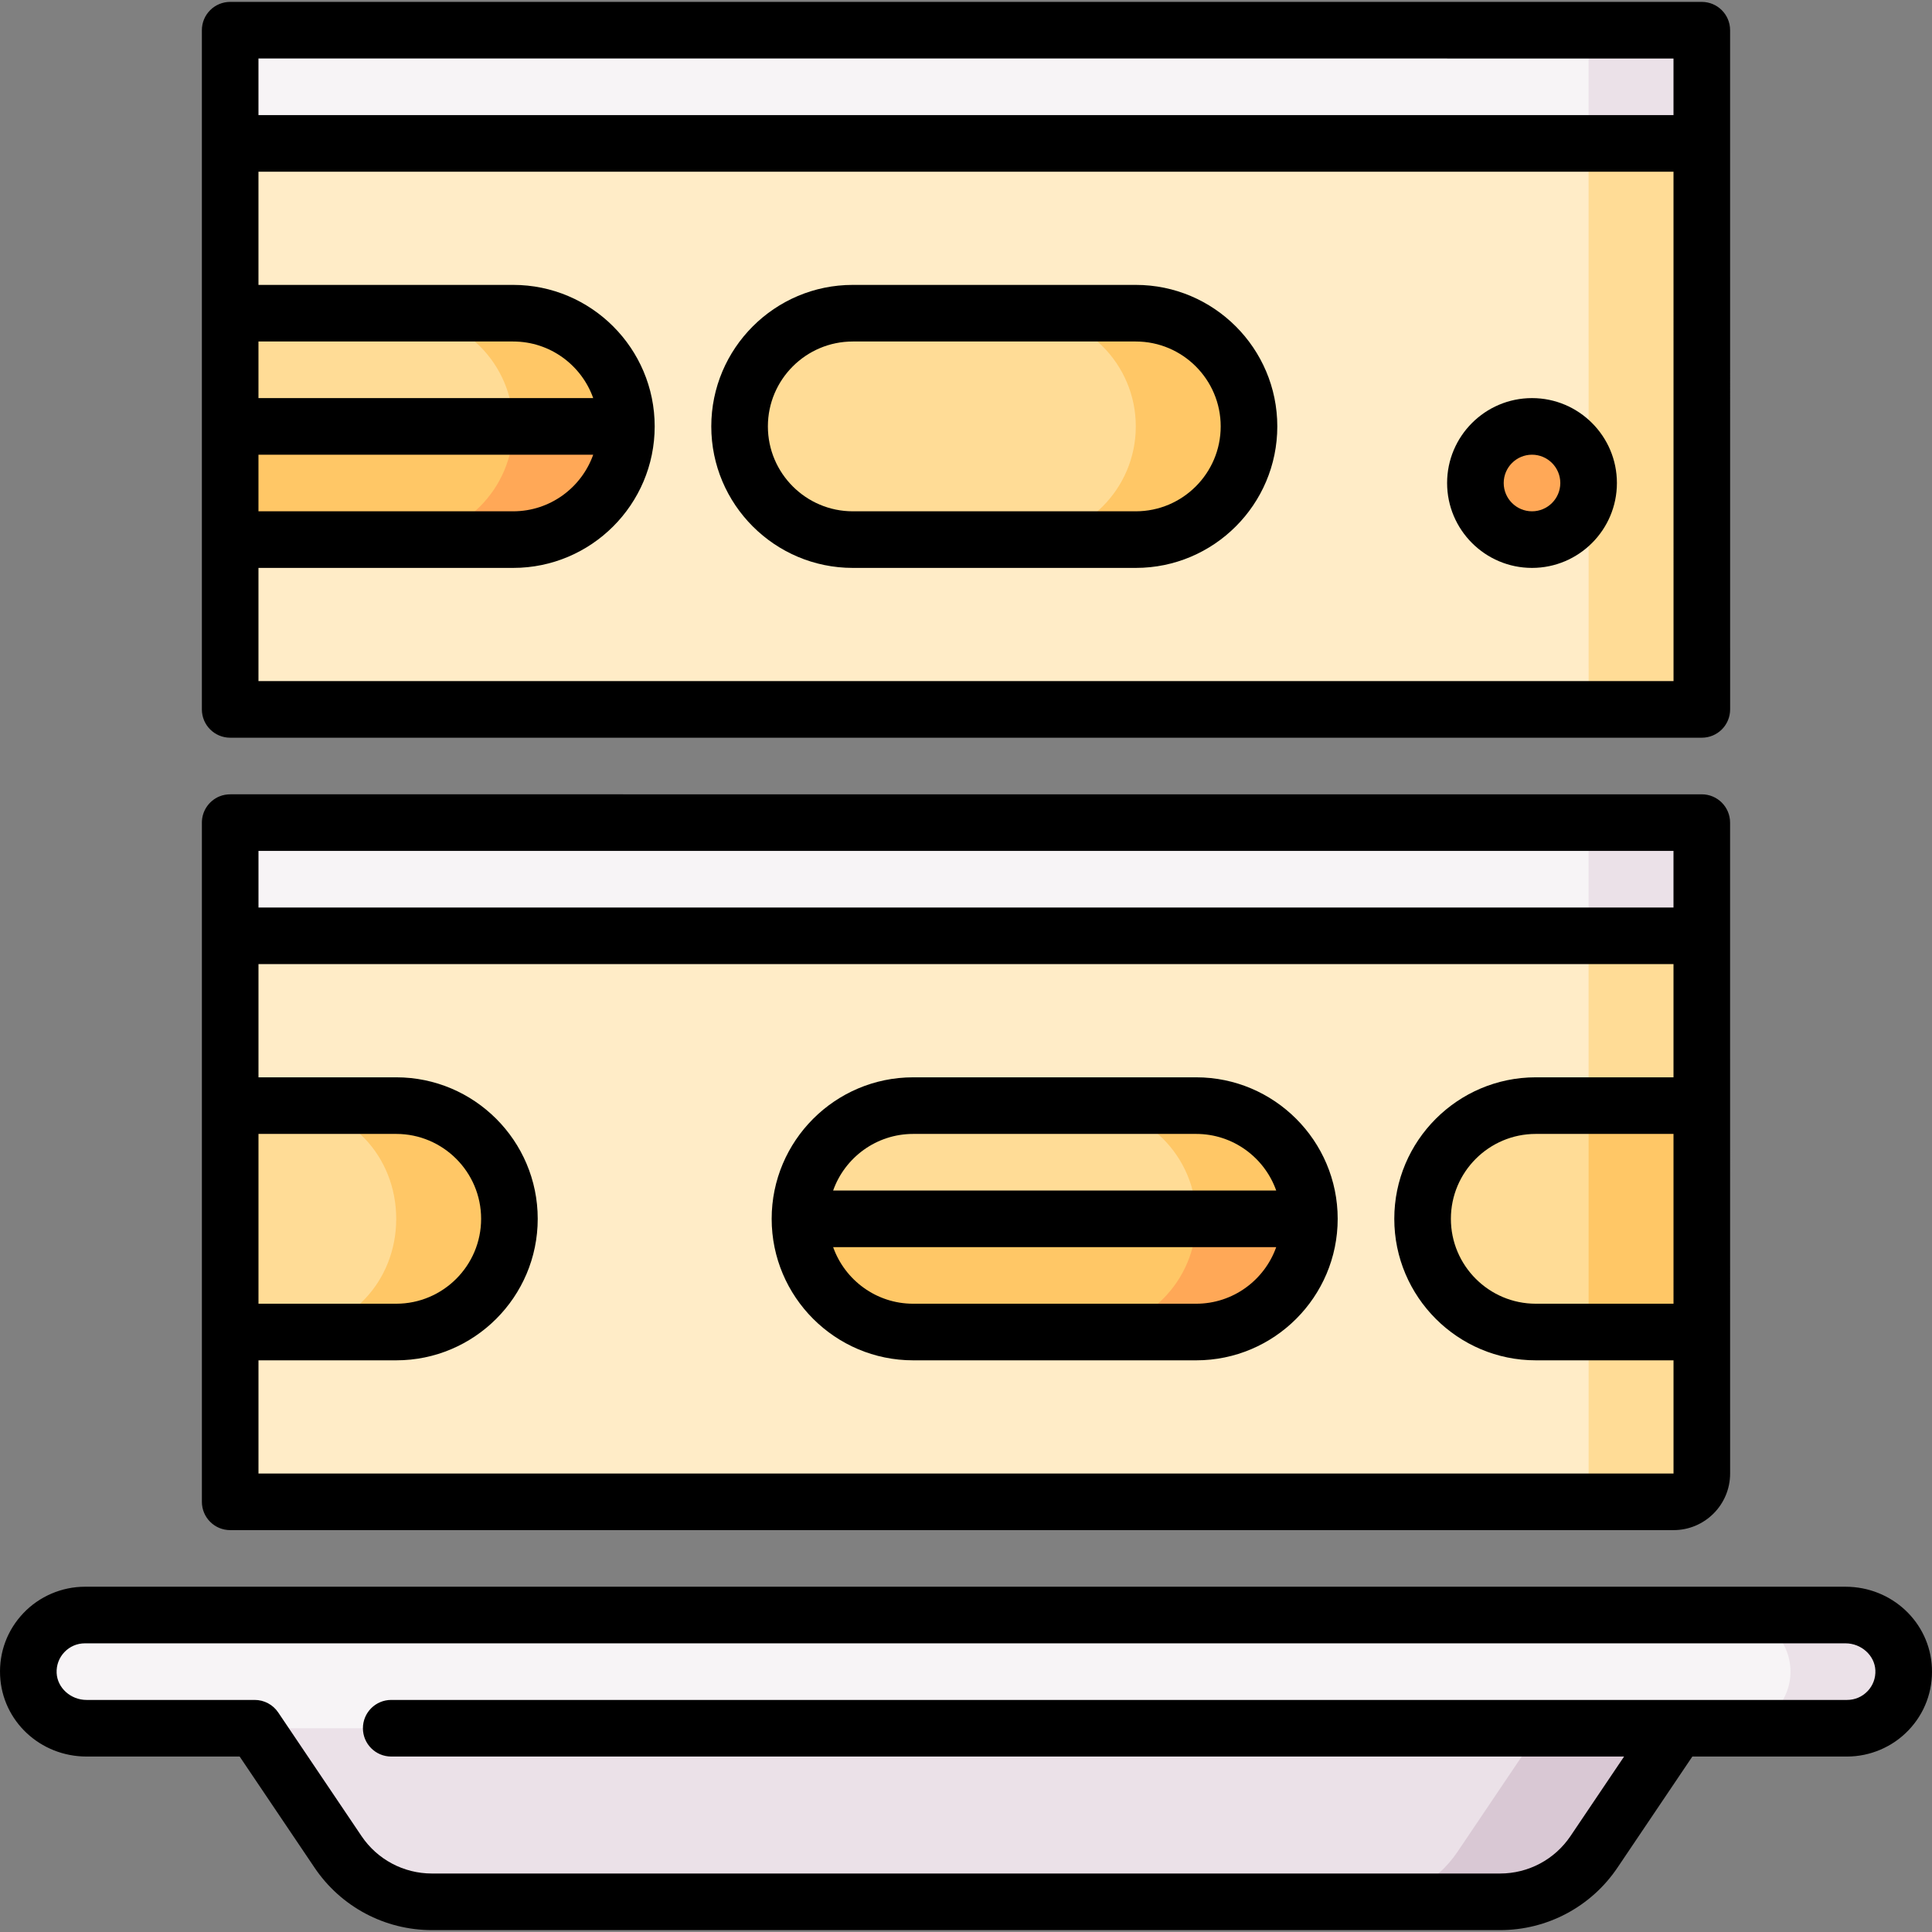 <svg id="Capa_1" enable-background="new 0 0 512.001 512.001" height="512" viewBox="0 0 512.001 512.001" width="512" xmlns="http://www.w3.org/2000/svg"><rect x="0" y="0" width="512.001" height="512.001" fill="#808080" stroke="none"/><g><path d="m420.991 218.001-14 75 44-45v-30z" fill="#ebe1e8"/><path d="m420.99 218.001h-359.99v30l15.001 30h345z" fill="#f7f4f6"/><path d="m450.99 248.001.002 45-29.999 30 30.002 30 .005 45h-30l-208.999-75 208.989-75z" fill="#ffdc96"/><path d="m420.99 248.001.01 150h-360v-45l30-32.937-30-27.063v-45z" fill="#ffecc7"/><path d="m105.001 293.001h-29v60h29c16.569 0 30-13.431 30-30s-13.432-30-30-30z" fill="#ffc766"/><path d="m76.001 293.001h-15v60h15c16.569 0 29-13.431 29-30s-12.432-30-29-30z" fill="#ffdc96"/><path d="m264.501 308.001 22.5 45h30c16.568 0 30-13.431 30-30z" fill="#ffa857"/><path d="m242.001 353.001h45c16.568 0 30-13.431 30-30l-52.5-15-52.5 15c0 16.568 13.431 30 30 30z" fill="#ffc766"/><path d="m317.001 293.001h-30l30 30h30c0-16.569-13.432-30-30-30z" fill="#ffc766"/><path d="m287.001 293.001h-45c-16.569 0-30 13.431-30 30h105c0-16.569-13.432-30-30-30z" fill="#ffdc96"/><path d="m421.001 293.001-29 30 29 30h30v-60z" fill="#ffc766"/><path d="m407.001 293.001c-16.568 0-30 13.431-30 30s13.432 30 30 30h14v-60z" fill="#ffdc96"/><path d="m444.501 458.001-83.136-15v61h36.177c9.977 0 19.302-4.96 24.878-13.234z" fill="#d9c8d4"/><path d="m67.501 458.001 22.081 32.766c5.576 8.274 14.901 13.234 24.878 13.234h246.905c9.977 0 19.302-4.96 24.878-13.234l22.081-32.766v-15h-340.823z" fill="#ebe1e8"/><path d="m489.5 428.001h-30v30h30c8.284 0 15-6.716 15-15s-6.715-15-15-15z" fill="#ebe1e8"/><path d="m474.501 443.001c0-8.284-6.716-15-15-15h-437c-8.284 0-15 6.716-15 15s6.716 15 15 15h437c8.284 0 15-6.716 15-15z" fill="#f7f4f6"/><path d="m420.994 8.001-30 60 60-30v-30z" fill="#ebe1e8"/><path d="m420.993 8.001h-359.996v30l30.001 30h329.995z" fill="#f7f4f6"/><path d="m450.993 38.001.011 150h-30l-111.507-75 111.496-75z" fill="#ffdc96"/><path d="m420.993 38.001.011 150h-360.007v-45l15-30-15-30v-45z" fill="#ffecc7"/><path d="m83.498 98.001 22.5 45h30c16.568 0 30-13.431 30-30z" fill="#ffa857"/><path d="m60.998 143.001h45c16.568 0 30-13.431 30-30l-37.5-15-37.5 15z" fill="#ffc766"/><path d="m135.998 83.001h-30l30 30h30c0-16.569-13.432-30-30-30z" fill="#ffc766"/><path d="m105.998 83.001h-45v30h75c0-16.569-13.432-30-30-30z" fill="#ffdc96"/><path d="m300.998 83.001h-30v60h30c16.569 0 30-13.431 30-30s-13.432-30-30-30z" fill="#ffc766"/><path d="m300.998 113.001c0-16.569-13.431-30-30-30h-45c-16.569 0-30 13.431-30 30s13.431 30 30 30h45c16.568 0 30-13.432 30-30z" fill="#ffdc96"/><circle cx="405.998" cy="128.001" fill="#ffa857" r="15"/><path d="m458.492 218.004c0-4.143-3.358-7.5-7.5-7.5l-389.84-.004c-1.043 0-2.091.163-3.049.574-2.882 1.236-4.602 3.992-4.602 6.926v180c0 4.142 3.358 7.5 7.5 7.5h382.499c8.285 0 15-6.716 15-15.001zm-14.994 127.497h-36.498c-12.406 0-22.5-10.094-22.5-22.5s10.094-22.5 22.5-22.5h36.495zm-374.997-120 374.991.004.001 14.996h-374.992zm0 75h36.5c12.407 0 22.5 10.094 22.5 22.5s-10.093 22.5-22.5 22.5h-36.5zm0 90v-30h36.5c20.678 0 37.5-16.822 37.5-37.5s-16.822-37.5-37.5-37.5h-36.5v-30h374.993l.002 30h-36.494c-20.678 0-37.5 16.822-37.5 37.5s16.822 37.5 37.5 37.5h36.498l.002 30z"/><path d="m317.001 285.501h-75c-20.678 0-37.5 16.822-37.5 37.5s16.822 37.5 37.5 37.5h75c20.678 0 37.5-16.822 37.5-37.5s-16.823-37.5-37.5-37.5zm-75 15h75c9.777 0 18.114 6.271 21.21 15h-117.42c3.096-8.73 11.432-15 21.21-15zm75 45h-75c-9.777 0-18.114-6.271-21.21-15h117.42c-3.097 8.729-11.433 15-21.21 15z"/><path d="m511.975 441.924c-.564-12.014-10.623-21.424-22.898-21.424h-466.576c-6.121 0-12.055 2.541-16.281 6.971-4.287 4.493-6.486 10.392-6.193 16.607.565 12.013 10.624 21.422 22.898 21.422h40.586l19.851 29.457c6.981 10.358 18.606 16.543 31.098 16.543h283.082c12.491 0 24.116-6.185 31.098-16.543l19.852-29.457h41.01c6.121 0 12.056-2.541 16.282-6.971 4.285-4.492 6.484-10.391 6.191-16.605zm-17.046 6.251c-1.431 1.5-3.358 2.325-5.429 2.325h-385.823c-4.142 0-7.5 3.357-7.5 7.5s3.358 7.5 7.5 7.5h326.725l-14.202 21.075c-4.188 6.215-11.163 9.926-18.658 9.926h-283.082c-7.495 0-14.47-3.711-18.658-9.926l-22.082-32.766c-1.394-2.068-3.726-3.309-6.22-3.309h-44.576c-4.179 0-7.73-3.197-7.915-7.127-.098-2.081.635-4.052 2.063-5.549 1.43-1.499 3.358-2.324 5.428-2.324h466.576c4.18 0 7.729 3.197 7.915 7.129.098 2.08-.634 4.049-2.062 5.546z"/><path d="m60.998 195.501h390.006c1.989 0 3.896-.79 5.304-2.197 1.406-1.406 2.196-3.313 2.196-5.303l-.009-179.997c0-4.143-3.358-7.5-7.5-7.5l-389.997-.003c-1.989 0-3.897.79-5.303 2.196-1.407 1.407-2.197 3.314-2.197 5.304v180c0 4.142 3.357 7.5 7.5 7.5zm7.5-90v-15h67.5c9.777 0 18.114 6.271 21.21 15zm88.709 15c-3.096 8.729-11.432 15-21.21 15h-67.5v-15zm-88.709 60v-30h67.5c20.678 0 37.5-16.822 37.5-37.5s-16.822-37.5-37.5-37.5h-67.5v-30h374.999l.007 135zm374.997-164.997.001 14.996h-374.998v-15z"/><path d="m300.998 75.501h-75c-20.678 0-37.5 16.822-37.5 37.5s16.822 37.5 37.5 37.5h75c20.678 0 37.5-16.822 37.5-37.5s-16.823-37.5-37.5-37.5zm0 60h-75c-12.407 0-22.5-10.094-22.5-22.5s10.093-22.5 22.5-22.5h75c12.406 0 22.5 10.094 22.5 22.5s-10.094 22.5-22.5 22.5z"/><path d="m405.998 105.501c-12.406 0-22.5 10.094-22.5 22.5s10.094 22.5 22.5 22.5 22.5-10.094 22.5-22.5-10.094-22.5-22.5-22.5zm0 30c-4.136 0-7.5-3.364-7.5-7.5s3.364-7.5 7.5-7.5 7.5 3.364 7.5 7.5-3.365 7.5-7.5 7.5z"/></g></svg>